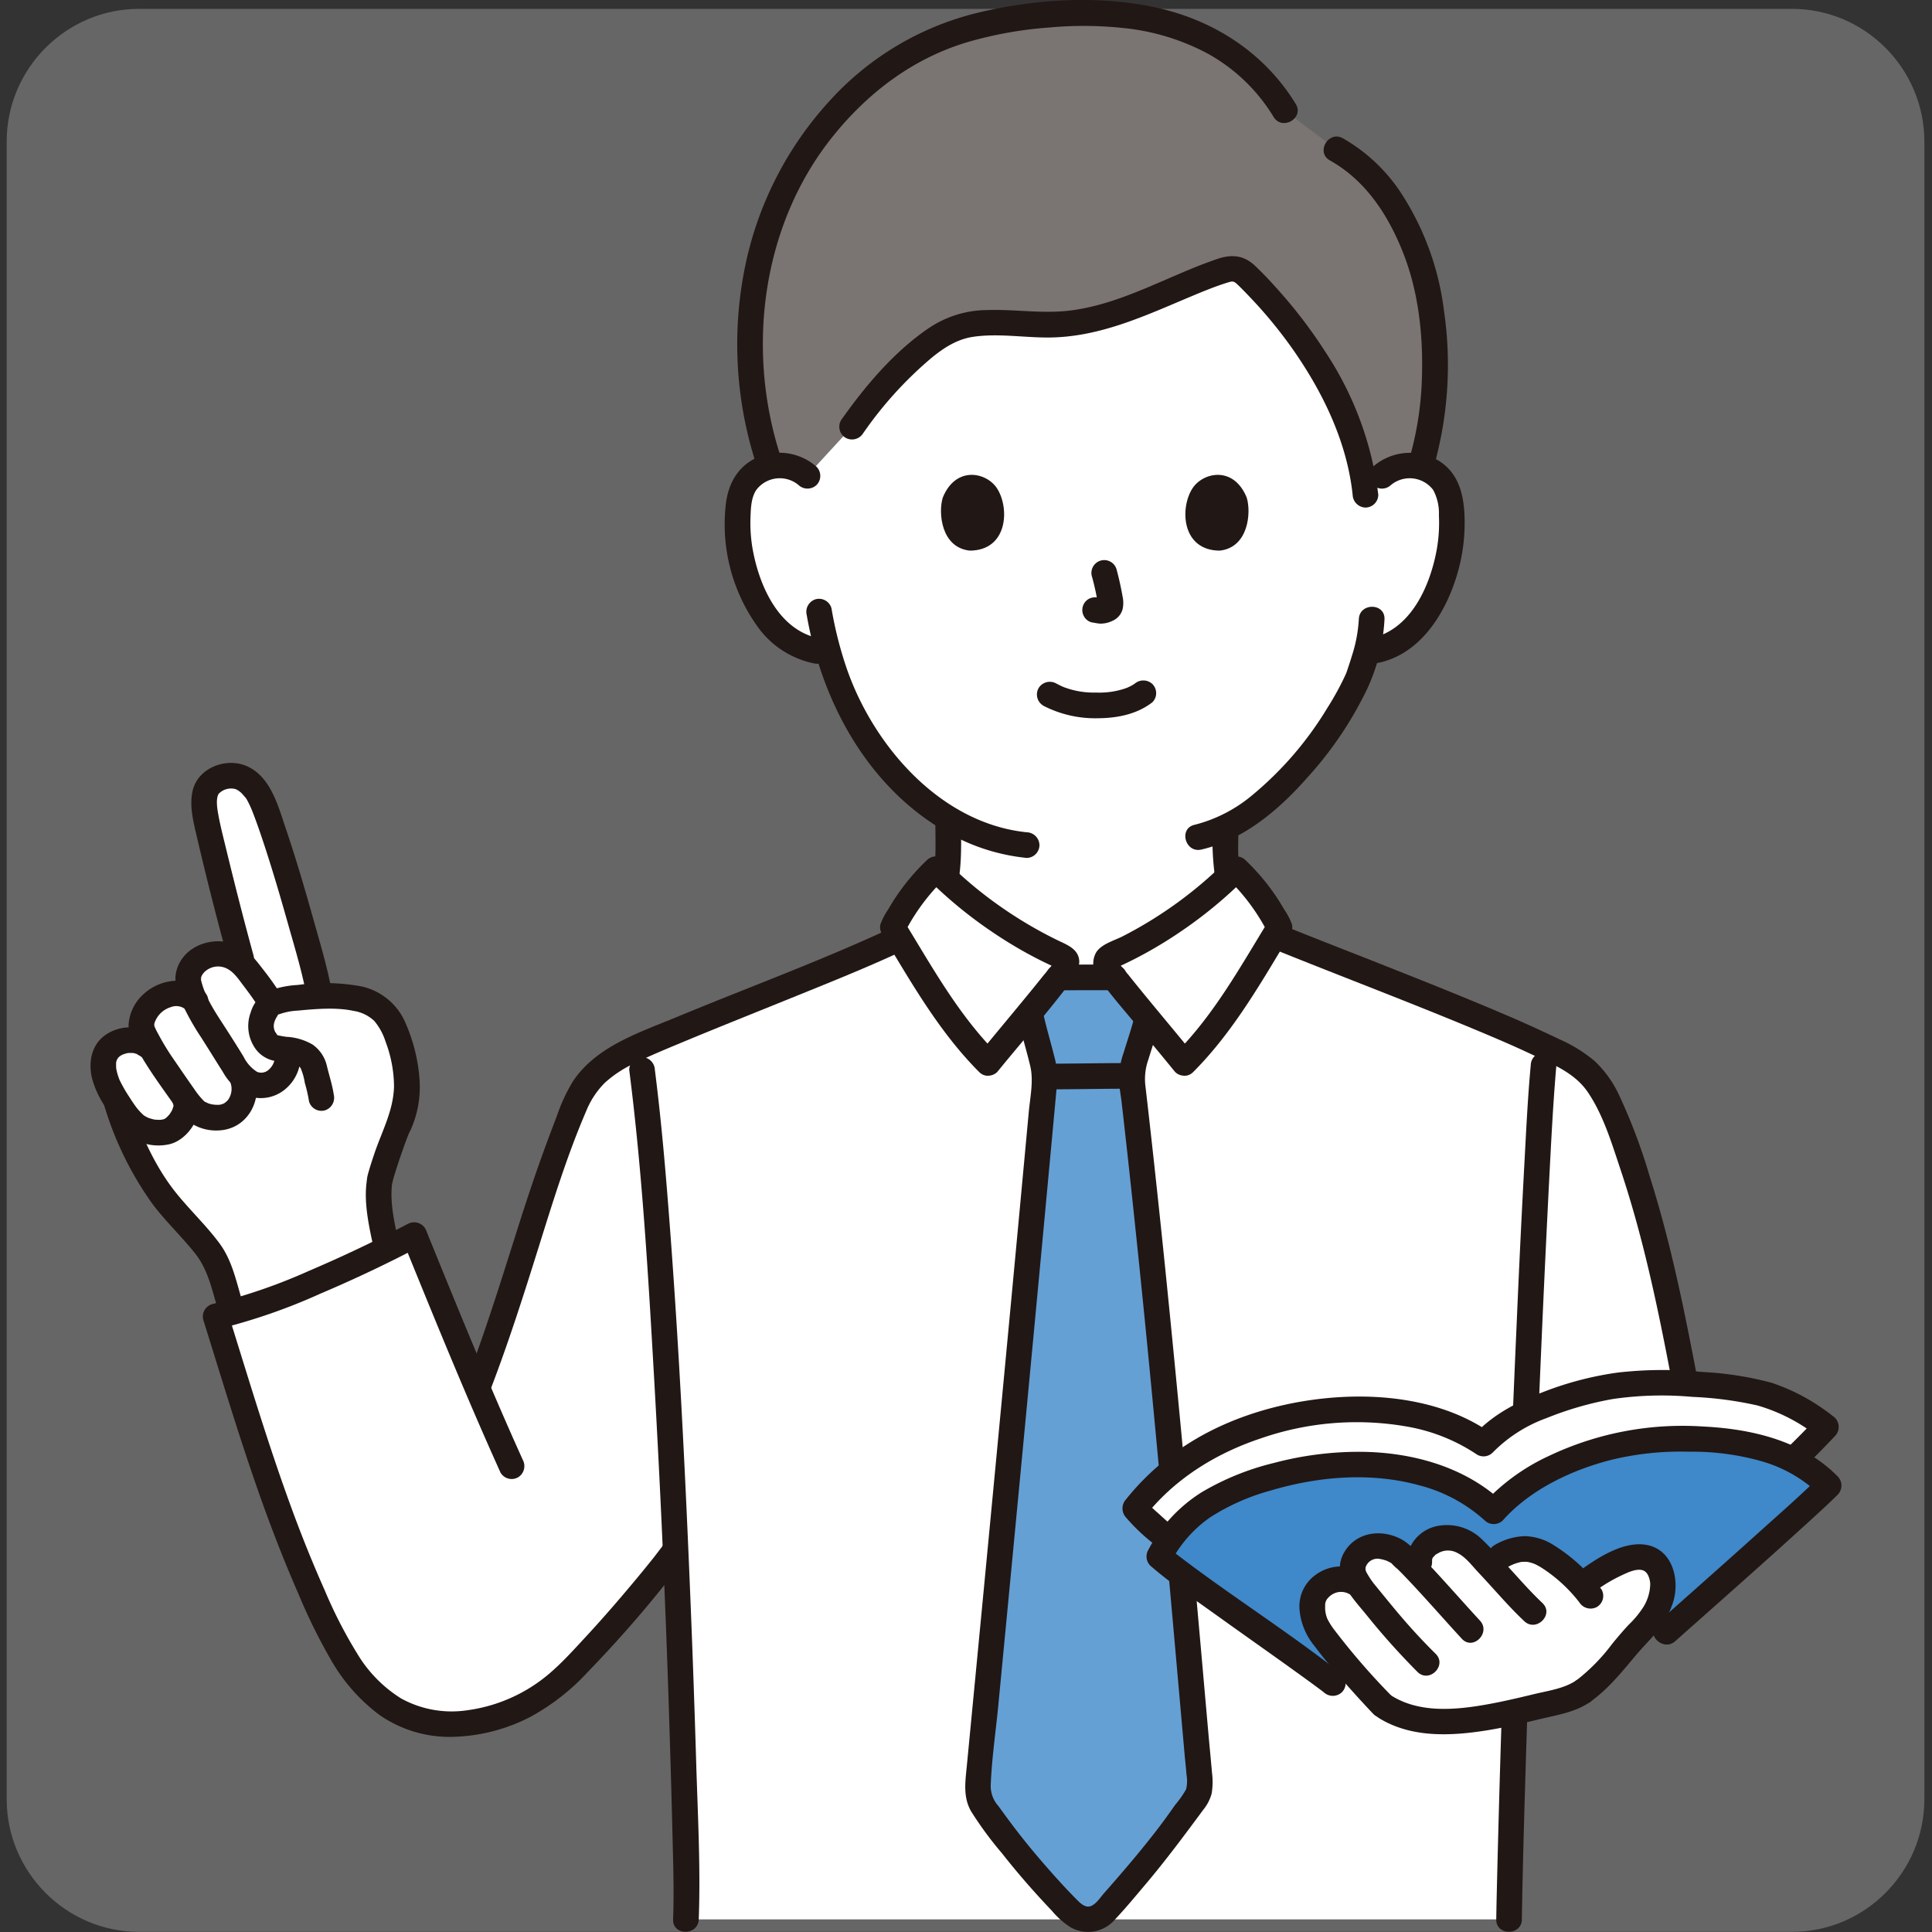 <?xml version="1.0" encoding="UTF-8" standalone="no"?>
<!-- Uploaded to: SVG Repo, www.svgrepo.com, Generator: SVG Repo Mixer Tools -->

<svg
   width="800px"
   height="800px"
   viewBox="-16.95 0 361.506 361.506"
   version="1.1"
   id="svg45"
   sodipodi:docname="teacher-male-svgrepo-com.svg"
   inkscape:version="1.3.2 (091e20e, 2023-11-25, custom)"
   xmlns:inkscape="http://www.inkscape.org/namespaces/inkscape"
   xmlns:sodipodi="http://sodipodi.sourceforge.net/DTD/sodipodi-0.dtd"
   xmlns="http://www.w3.org/2000/svg"
   xmlns:svg="http://www.w3.org/2000/svg">
  <rect x="-16.95" y="0" width="361.506" height="361.506" fill="#333333" stroke="none"/>
  <sodipodi:namedview
     id="namedview45"
     pagecolor="#ffffff"
     bordercolor="#000000"
     borderopacity="0.25"
     inkscape:showpageshadow="2"
     inkscape:pageopacity="0.0"
     inkscape:pagecheckerboard="0"
     inkscape:deskcolor="#d1d1d1"
     inkscape:zoom="0.79125"
     inkscape:cx="400"
     inkscape:cy="400"
     inkscape:window-width="1600"
     inkscape:window-height="829"
     inkscape:window-x="-8"
     inkscape:window-y="-8"
     inkscape:window-maximized="1"
     inkscape:current-layer="svg45" />
  <defs
     id="defs1">
    <style
       id="style1">.a{fill:#ffffff;}.b{fill:#7a7473;}.c{fill:#211715;}.d{fill:#65a0d4;}.e{fill:#3f88c9;}</style>
  </defs>
  <g
     transform="matrix(0.725,0,0,0.727,-18.068,-0.714)"
     id="g3"
     style="fill:#666666">
	<path
   style="fill:#666666"
   d="m 498.2,37.4 v 426.667 c 0,18.773 -15.36,34.133 -34.133,34.133 H 37.4 C 18.627,498.2 3.267,482.84 3.267,464.067 V 37.4 C 3.267,18.627 18.627,3.267 37.4,3.267 h 426.667 c 18.773,0 34.133,15.36 34.133,34.133"
   id="path1-5" />

	<path
   style="fill:#666666"
   d="m 250.733,233.667 c 9.387,0 17.067,7.68 17.067,17.067 0,9.387 -7.68,17.067 -17.067,17.067 -9.387,0 -17.067,-7.68 -17.067,-17.067 0.001,-9.387 7.681,-17.067 17.067,-17.067"
   id="path2-4" />

	
</g>
  <path
     class="a"
     d="M241.637,89.046a8.012,8.012,0,0,1,6.409-1.875,7.562,7.562,0,0,1,5.437,3.615,10.677,10.677,0,0,1,1.12,4.3,32.043,32.043,0,0,1-3.267,16.985,20.377,20.377,0,0,1-5.266,6.912,13.507,13.507,0,0,1-6.279,2.83l-1.075.166c-.515,1.928-1.094,3.553-1.378,4.415-1.83,4.966-12.073,22.158-24.961,28.412-.032,4.338-.117,9.305,1.395,13.059,2.587,6.384,16.522,14.429,17.482,14.846,0,0-7.57,29.116-43.57,29.116-45.778,0-43.911-30.238-43.911-30.238.96-.417,12.717-7.34,15.3-13.724,1.721-4.26,1.371-10.093,1.4-14.792A49.862,49.862,0,0,1,148.428,142.4a54.5,54.5,0,0,1-10.385-20.27L136,121.814a13.507,13.507,0,0,1-6.279-2.83,20.377,20.377,0,0,1-5.266-6.912,32.043,32.043,0,0,1-3.267-16.985,10.692,10.692,0,0,1,1.119-4.3,7.564,7.564,0,0,1,5.438-3.615,8.012,8.012,0,0,1,6.409,1.875s5.089-47.737,53.978-47.737S241.637,89.046,241.637,89.046Z"
     id="path1" />
  <path
     class="b"
     d="M249.844,52.864a43.263,43.263,0,0,0-1.766-5.769c-2.657-6.787-6.727-14.621-14.97-19.145l-9.673-7.273C213.786,4.7,196,1.577,180.836,2.637,162.832,3.9,150,8.731,138.3,22.474c-17.05,20.026-17.527,46.517-11.085,64.8a3.341,3.341,0,0,1,.475-.1,7.949,7.949,0,0,1,6.36,1.861l8.443-9.186c3.53-5.02,13.54-17.463,21.149-18.984,5.44-1.087,11.238.091,16.881-.136,10.23-.411,18.69-5.256,27.763-8.791,1.208-.47,2.427-.918,3.662-1.328a4.978,4.978,0,0,1,2.152-.353,3.821,3.821,0,0,1,2.17,1.256c10.535,10.28,20.428,25.056,22.214,40.469,1.629-1.483,3.251-2.947,3.251-2.947a7.949,7.949,0,0,1,6.36-1.861,5.618,5.618,0,0,1,.707.149C252.32,76.422,252.215,62.9,249.844,52.864Z"
     id="path2" />
  <path
     class="c"
     d="M209.974,154.983a49.4,49.4,0,0,0,.737,11.052,15.507,15.507,0,0,0,3.73,7.091c3.311,3.76,7.6,6.749,11.809,9.423a31.953,31.953,0,0,0,3.792,2.236,2.473,2.473,0,0,0,3.284-.861,2.42,2.42,0,0,0-.861-3.284,33.438,33.438,0,0,1-4.1-2.434,65.607,65.607,0,0,1-7.038-5.111c-2.094-1.777-4.248-3.638-5.306-6.043-1.581-3.595-1.273-8.174-1.245-12.069.023-3.089-4.777-3.092-4.8,0Z"
     id="path3" />
  <path
     class="c"
     d="M158.075,154.462c.02,3.753.22,7.666-.818,11.314a14.218,14.218,0,0,1-4.351,6.293,48.343,48.343,0,0,1-6.379,5.026,28.656,28.656,0,0,1-3.965,2.423,2.417,2.417,0,0,0-.861,3.283,2.456,2.456,0,0,0,3.283.861,30.428,30.428,0,0,0,4.412-2.725,53.212,53.212,0,0,0,7.364-5.918,18.437,18.437,0,0,0,5.126-7.967c1.155-4.061,1.012-8.412.989-12.59-.016-3.088-4.816-3.095-4.8,0Z"
     id="path4" />
  <path
     class="c"
     d="M129.224,85.742c-6.669-20.057-3.726-43.624,9.714-60.291,6.515-8.08,14.761-14.361,24.738-17.446a73.2,73.2,0,0,1,15.585-2.847,70.337,70.337,0,0,1,14.586.15,42.394,42.394,0,0,1,15.246,4.753,33.172,33.172,0,0,1,12.27,11.827c1.608,2.632,5.761.223,4.145-2.423-5.887-9.636-15.474-15.8-26.438-18.113-10.582-2.234-22.013-1.537-32.5.9a54.8,54.8,0,0,0-27.89,16.191A65.3,65.3,0,0,0,122.3,50.709a72.682,72.682,0,0,0,2.3,36.309c.97,2.917,5.607,1.667,4.628-1.276Z"
     id="path5" />
  <path
     class="c"
     d="M144.567,81.056A71.99,71.99,0,0,1,157.26,67.04c2.426-2,4.9-3.586,7.931-4.025,4.836-.7,9.771.232,14.627.131,9.338-.2,17.681-4.148,26.124-7.688,2.248-.942,4.521-1.884,6.852-2.6.881-.272,1.117-.276,1.78.352.768.727,1.5,1.493,2.234,2.258a84.95,84.95,0,0,1,8.286,10.092c5.571,8.005,10.007,17.214,11.055,27.012a2.471,2.471,0,0,0,2.4,2.4,2.416,2.416,0,0,0,2.4-2.4A62.251,62.251,0,0,0,231.12,65.96a90.647,90.647,0,0,0-8.72-11.5c-1.455-1.639-2.955-3.265-4.556-4.764-2.092-1.958-4.349-2.143-7-1.246-9.152,3.1-17.717,8.4-27.438,9.643-5.208.666-10.411-.249-15.629-.077a19.742,19.742,0,0,0-10.982,3.41c-6.507,4.441-11.863,10.814-16.378,17.21a2.421,2.421,0,0,0,.861,3.284,2.452,2.452,0,0,0,3.284-.861Z"
     id="path6" />
  <path
     class="c"
     d="M231.9,30.022c6.633,3.706,10.79,10.064,13.573,16.97,2.972,7.375,3.869,15.5,3.648,23.4a60.652,60.652,0,0,1-2.132,14.65c-.833,2.979,3.8,4.251,4.628,1.276a70.031,70.031,0,0,0,1.63-28.123A51.987,51.987,0,0,0,245.067,35.9a31.965,31.965,0,0,0-10.748-10.026c-2.7-1.509-5.123,2.636-2.423,4.144Z"
     id="path7" />
  <path
     class="a"
     d="M111.4,359.144c.05-1.35.09-2.54.14-3.53-.3-17.548-1.023-41.31-2.085-65.584l-.505.66-1.664,2.174c-4.538,5.73-14.012,16.924-20.062,22.218-6.032,5.276-15.468,8.509-23.41,7.242-12.366-2-17.774-13.765-22.823-25.243-7.261-16.508-12.423-34.263-17.585-50.752,10.343-2.25,26.813-9.8,37.156-15.24,4.086,10.048,7.689,19,11.81,28.653C79.791,240.514,81.7,230,88.979,210.989c1.351-3.528,2.364-6.7,4.942-9.466,2.42-2.594,5.622-4.213,8.855-5.674,9.935-4.49,33.736-13.6,45.779-19a42.257,42.257,0,0,1,9.65-14.226,80.406,80.406,0,0,0,23.2,16.171c.48.218,1.016.485,1.171.989a1.861,1.861,0,0,1-.269,1.31,15.808,15.808,0,0,1-1.271,1.8l10.5-.013a15.648,15.648,0,0,1-1.265-1.785,1.865,1.865,0,0,1-.268-1.31c.155-.5.691-.771,1.171-.989a80.406,80.406,0,0,0,23.2-16.171,41.591,41.591,0,0,1,9.239,13.3c10.562,4.228,37.5,14.587,47.647,19.49,3.26,1.575,6.833,2.989,9.3,5.636,2.631,2.819,4.157,6.609,5.536,10.209,7.334,19.151,10.415,37.958,14.415,58.847H268.283c-1.237,30.618-2.382,64.383-2.855,87.659-.01.47-.01.93-.02,1.38Z"
     id="path8" />
  <path
     class="d"
     d="M190.1,357.339a208.8,208.8,0,0,0,14.765-18.185c1.352-1.969,2.507-3.032,2.635-4.507a34.582,34.582,0,0,0-.335-5.757c-2.813-31.609-6.984-81.021-12.356-127.138a20.1,20.1,0,0,1,1.248-5.5c.774-2.376,2.392-7.827,1.54-5.888-.865-1.047-1.719-2.086-2.523-3.069-1.406-1.721-2.657-3.274-3.535-4.413l-10.5.013c-.877,1.138-2.124,2.686-3.525,4.4-.562.687-1.148,1.4-1.745,2.126.456,2.447,1.335,5.051,1.909,7.509.1.488.226.957.348,1.445a13.378,13.378,0,0,1,.522,3.2c-3.9,42.464-8.917,94.952-12.424,131.273a8.208,8.208,0,0,0,.321,4.117,19.333,19.333,0,0,0,2.128,3.25,148.513,148.513,0,0,0,14.6,17.284,5.926,5.926,0,0,0,3.267,1.7,5,5,0,0,0,3.58-1.775Z"
     id="path9" />
  <path
     class="c"
     d="M179.287,203.827c5.012,0,10.024-.111,15.036-.113a2.4,2.4,0,0,0,0-4.8c-5.012,0-10.024.111-15.036.113a2.4,2.4,0,0,0,0,4.8Z"
     id="path10" />
  <path
     class="c"
     d="M173.493,190.277c.636,3.091,1.6,6.112,2.329,9.183.658,2.774-.014,5.807-.274,8.618q-.815,8.826-1.639,17.652-1.706,18.3-3.44,36.59-3.225,34.053-6.511,68.1c-.284,2.938-.74,5.809.795,8.5a66.719,66.719,0,0,0,5.761,7.83q3,3.816,6.254,7.429,1.536,1.707,3.12,3.37a15.173,15.173,0,0,0,3.568,3.127,6.632,6.632,0,0,0,8.263-1.558c1.962-2.079,3.794-4.307,5.64-6.489,3.821-4.517,7.318-9.229,10.831-13.981a8.09,8.09,0,0,0,1.583-3.075,13.237,13.237,0,0,0,.066-3.813c-.216-2.477-.462-4.951-.681-7.427q-.661-7.47-1.319-14.94-1.512-17.118-3.085-34.23-1.771-19.1-3.711-38.188-.993-9.7-2.051-19.4-.535-4.9-1.092-9.8-.278-2.437-.559-4.875a10.87,10.87,0,0,1,.593-4.67c.7-2.294,1.481-4.562,2.075-6.888.765-2.994-3.863-4.272-4.628-1.276-.595,2.326-1.376,4.594-2.076,6.888a16.026,16.026,0,0,0-.9,4.789c.028,1.527.362,3.119.535,4.637q1.093,9.568,2.108,19.144,2.011,18.918,3.8,37.859c2.058,21.611,3.935,43.238,5.857,64.861.114,1.286.263,2.57.363,3.857a6.747,6.747,0,0,1-.083,2.712,19.483,19.483,0,0,1-2.061,2.93c-.787,1.119-1.574,2.235-2.394,3.33-3.421,4.571-7.152,8.916-10.925,13.2-.7.792-1.509,2.115-2.586,2.428-.867.251-1.7-.465-2.307-1.07-2.217-2.218-4.326-4.556-6.38-6.925s-4.017-4.774-5.892-7.267c-.87-1.157-1.724-2.328-2.573-3.5a5.6,5.6,0,0,1-1.44-3.843c.187-4.982.94-10,1.418-14.968q.771-8.024,1.54-16.048,1.661-17.328,3.305-34.658,1.7-17.9,3.376-35.809.817-8.744,1.629-17.486.384-4.143.767-8.285.188-2.033.374-4.065a14.825,14.825,0,0,0-.5-5.048c-.72-2.913-1.613-5.8-2.218-8.734-.622-3.024-5.25-1.744-4.628,1.276Z"
     id="path11" />
  <path
     class="c"
     d="M191.551,180.48l-10.474.013a2.4,2.4,0,0,0,0,4.8l10.474-.013a2.4,2.4,0,0,0,0-4.8Z"
     id="path12" />
  <path
     class="c"
     d="M206.326,200.581c5.691-5.7,10.1-12.46,14.266-19.312,1-1.655,2-3.317,3.007-4.971.626-1.029,1.536-2.093,1.18-3.385a12.74,12.74,0,0,0-1.439-2.747,40.743,40.743,0,0,0-7.264-9.238,2.441,2.441,0,0,0-3.394,0,77.642,77.642,0,0,1-19.528,14.25c-1.566.806-3.832,1.4-4.9,2.877a4.1,4.1,0,0,0,.288,4.795c2.041,2.986,4.491,5.736,6.789,8.523,2.532,3.071,5.09,6.121,7.6,9.208a2.415,2.415,0,0,0,3.394,0,2.455,2.455,0,0,0,0-3.394c-2.555-3.142-5.159-6.245-7.735-9.371-1.464-1.776-2.926-3.555-4.358-5.357-.46-.58-1.916-2-1.83-2.674L192.076,181c-.111.227-.413.193.018.011.288-.122.569-.264.853-.4q.754-.351,1.5-.719,1.62-.8,3.2-1.677,3.355-1.86,6.522-4.035a82.343,82.343,0,0,0,11.906-9.858h-3.394a38.4,38.4,0,0,1,7.711,10.44v-2.423c-5.3,8.642-10.24,17.615-17.461,24.848C200.747,199.376,204.14,202.771,206.326,200.581Z"
     id="path13" />
  <path
     class="c"
     d="M169.652,197.187c-7.221-7.233-12.16-16.206-17.461-24.848v2.423a38.4,38.4,0,0,1,7.711-10.44h-3.394a82.289,82.289,0,0,0,11.906,9.858q3.077,2.108,6.334,3.93,1.579.882,3.2,1.689.747.37,1.5.725c.3.139.595.278.894.414a2.446,2.446,0,0,1,.288.148c.231.134.19.1-.124-.09l-.327-1.211c.086.671-1.37,2.094-1.83,2.674-1.432,1.8-2.894,3.581-4.358,5.357-2.576,3.126-5.18,6.229-7.735,9.371a2.471,2.471,0,0,0,0,3.394,2.417,2.417,0,0,0,3.394,0c4.6-5.653,9.44-11.132,13.824-16.956A5.886,5.886,0,0,0,185,179.95c-.063-2.376-2.273-3.146-4.068-4.019a79.142,79.142,0,0,1-10.463-6.148,75.424,75.424,0,0,1-10.569-8.855,2.443,2.443,0,0,0-3.394,0,40.765,40.765,0,0,0-7.264,9.238,12.747,12.747,0,0,0-1.439,2.747c-.336,1.22.467,2.213,1.063,3.193,1.046,1.718,2.08,3.444,3.124,5.163,4.164,6.852,8.575,13.612,14.266,19.312C168.443,202.77,171.838,199.377,169.652,197.187Z"
     id="path14" />
  <path
     class="c"
     d="M100.788,200.194c2.419,18.958,3.538,38.1,4.629,57.174q1.956,34.193,2.979,68.432.267,8.549.477,17.1c.131,5.417.324,10.83.125,16.246-.114,3.089,4.686,3.084,4.8,0,.36-9.792-.191-19.658-.483-29.45q-.5-16.742-1.2-33.475c-.931-22.394-2.058-44.79-3.757-67.14-.733-9.643-1.548-19.291-2.772-28.885a2.478,2.478,0,0,0-2.4-2.4,2.413,2.413,0,0,0-2.4,2.4Z"
     id="path15" />
  <path
     class="c"
     d="M267.808,359.144c.18-11.032.519-22.063.861-33.091q.584-18.772,1.3-37.539.695-18.467,1.5-36.931.68-15.59,1.475-31.174c.345-6.581.671-13.17,1.213-19.739.038-.456.077-.911.12-1.366a2.417,2.417,0,0,0-2.4-2.4,2.452,2.452,0,0,0-2.4,2.4c-.556,5.97-.842,11.97-1.166,17.956q-.813,15.029-1.455,30.067-.81,18.248-1.5,36.5-.723,18.888-1.334,37.78-.534,16.7-.923,33.4-.045,2.069-.078,4.138c-.051,3.09,4.749,3.09,4.8,0Z"
     id="path16" />
  <path
     class="a"
     d="M41.861,181.884c-2.24-8.864-8.533-30.982-10.848-33.937-1.662-2.121-3.63-3.754-7.279-2.2-3.128,1.334-2.621,4.946-2.029,7.931.651,3.287,4.526,18.8,6.789,26.853a6.2,6.2,0,0,0-7.03-1.592c-2.482,1.132-3.439,3.248-3.161,4.777,0,0,.219,1.2.536,2.919a6.019,6.019,0,0,0-5.807.032c-2.143,1.148-4.3,4.22-3.247,6.436l1.416,2.971-.442-.363c-2.722-2.239-7.45-.861-8.218,2.124-.59,2.291.406,4.994,1.681,7.089.152.249.314.516.485.8l.249.767c1.729,5.354,5.1,13.535,10.138,19.365,2.34,2.7,5.043,5.385,7.165,8.284s2.651,6.12,3.687,9.589l.461,1.534c5.484-2.026,20.919-7.793,29.132-11.7l-.292-.822c-.808-3.728-1.7-8.574-1.17-11.732a79.826,79.826,0,0,1,3.562-10.449,19.348,19.348,0,0,0,1.491-8.74c-.373-3.4-1.253-8.253-3.779-11.794a6.842,6.842,0,0,0-1.844-1.74,1.687,1.687,0,0,0-.259-.155c-3.009-1.845-6.966-1.853-10.375-1.708l-.285-1.45C42.468,184.356,42.215,183.285,41.861,181.884Z"
     id="path17" />
  <path
     class="c"
     d="M44.9,184.328c-.817-4.107-2.045-8.161-3.176-12.189-1.622-5.779-3.307-11.55-5.24-17.234-1.4-4.13-2.792-9.517-7.156-11.508-3.894-1.777-9.282.25-10.245,4.621-.637,2.888.192,5.929.849,8.749Q22.651,168.436,25.846,180c.817,2.975,5.449,1.711,4.628-1.277-1.831-6.668-3.534-13.374-5.165-20.094-.524-2.163-1.089-4.33-1.467-6.525-.2-1.175-.394-2.736.131-3.575a3.179,3.179,0,0,1,3.217-.853,3.887,3.887,0,0,1,1.332,1.038c.145.154.644.752.532.6-.165-.224.086.129.119.188.305.54.573,1.088.828,1.654.265.587-.073-.2.072.168.076.191.154.381.23.571q.285.722.552,1.449c.4,1.094.785,2.195,1.157,3.3,1.778,5.281,3.351,10.633,4.865,15.994,1.21,4.285,2.527,8.6,3.4,12.972a2.4,2.4,0,0,0,4.628-1.276Z"
     id="path18" />
  <path
     class="c"
     d="M2.641,207.127a61.8,61.8,0,0,0,8.991,18.22c2.412,3.188,5.323,5.944,7.825,9.055,2.393,2.975,3.122,6.38,4.175,9.963.869,2.958,5.5,1.7,4.628-1.276-1.075-3.661-1.866-7.406-4.2-10.524-2.427-3.246-5.364-6.038-7.916-9.175-4.125-5.071-6.869-11.364-8.878-17.539-.952-2.925-5.588-1.673-4.629,1.276Z"
     id="path19" />
  <path
     class="c"
     d="M45.5,204.82c-.26-1.81-.847-3.542-1.27-5.316a6.686,6.686,0,0,0-2.723-4.071,10.808,10.808,0,0,0-4.82-1.425,16.062,16.062,0,0,1-1.646-.293.7.7,0,0,1-.177-.049c.322.272-.276-.472-.359-.659a2.359,2.359,0,0,1-.171-1.545,3.88,3.88,0,0,1,.382-.971c.107-.207.247-.4.351-.608.245-.489.095-.067,0-.014a11.739,11.739,0,0,1,3.718-.768c3.4-.331,7.234-.636,10.356.042a7.291,7.291,0,0,1,3.925,1.87,11.394,11.394,0,0,1,2.128,3.895,24.041,24.041,0,0,1,1.583,8.363c-.1,4.563-2.3,8.463-3.729,12.741-.353,1.058-.7,2.119-1.01,3.191-.089.311-.182.623-.246.94-.054.269-.078.544-.114.816.089-.669-.082.625-.1.867-.343,3.829.557,7.823,1.358,11.546.649,3.019,5.277,1.741,4.628-1.276-.727-3.382-1.538-6.969-1.171-10.449.038-.353.316-.883.055-.436-.209.357-.025.147.037-.056.113-.379.208-.764.322-1.143.342-1.135.714-2.261,1.095-3.383.387-1.142.786-2.281,1.211-3.409.16-.424.322-.848.5-1.266-.16.38-.087.189.03-.041s.219-.435.319-.658a19.616,19.616,0,0,0,1.585-9.327,31.678,31.678,0,0,0-2.555-10.353,11.644,11.644,0,0,0-8.336-7.008,37.3,37.3,0,0,0-11.865-.266,18.279,18.279,0,0,0-5.386,1.091,6.454,6.454,0,0,0-3.442,4.033,7.343,7.343,0,0,0,.744,6.6,5.685,5.685,0,0,0,4.355,2.56c1.259.182,3.519.1,4.261,1.321a11.433,11.433,0,0,1,.764,2.733,27.823,27.823,0,0,1,.788,3.453,2.415,2.415,0,0,0,2.952,1.677A2.463,2.463,0,0,0,45.5,204.82Z"
     id="path20" />
  <path
     class="c"
     d="M15.484,206.721c.113.4.038-.43.027.137s.111-.211-.021.2c-.036.112-.31.84-.1.379a6.552,6.552,0,0,1-.4.741c-.075.121-.157.237-.236.354.021-.031.227-.275.052-.067a6.667,6.667,0,0,1-.491.531c-.1.093-.2.179-.295.267.075-.067.389-.234.032-.034-.077.043-.156.092-.23.139-.294.188-.221.06.042,0-.133.031-.715.182-.5.143.3-.055-.156.011-.228.016-.113.006-.226.01-.339.011s-.952-.054-.521,0a6.614,6.614,0,0,1-.925-.2c-.161-.044-.7-.23-.6-.187.121.051-.409-.213-.53-.286s-.251-.156-.371-.242c.089.063.307.283-.006-.023-.213-.208-.429-.41-.631-.629s-.368-.419-.544-.636c-.257-.315.168.23-.08-.1-.075-.1-.15-.2-.223-.305-.391-.543-.76-1.1-1.119-1.667a26.677,26.677,0,0,1-1.81-3.156c-.006-.015-.167-.416-.067-.16-.048-.124-.094-.248-.137-.373-.1-.291-.194-.585-.271-.882-.044-.169-.076-.339-.118-.508-.011-.044-.078-.469-.034-.124-.043-.335-.026-.669-.04-1,0-.057.035-.478-.015-.1a3.44,3.44,0,0,1,.072-.361,2.928,2.928,0,0,0,.1-.368c.022-.232-.047.128-.078.175.085-.127.488-.692.09-.238.156-.178.321-.339.487-.5.116-.116.324-.169-.063.043.105-.058.2-.136.3-.2s.217-.115.321-.178c.37-.226-.234.036.024-.02.243-.053.478-.163.723-.221.123-.029.252-.043.373-.076.306-.084-.547.013.028.007.257,0,.512,0,.768,0,.155,0,.4.107-.065-.016.123.032.252.048.376.079s.246.077.37.108c.409.1-.139-.135.052.014.126.1.823.523.42.206a2.478,2.478,0,0,0,3.394,0,2.415,2.415,0,0,0,0-3.394,8.11,8.11,0,0,0-9.048-.749c-3.194,1.773-3.94,5.353-3.074,8.7a17.984,17.984,0,0,0,2.209,4.816,33.354,33.354,0,0,0,2.965,4.228,9.435,9.435,0,0,0,9.234,3.092c3.435-.8,6.351-5.193,5.371-8.659a2.4,2.4,0,0,0-4.629,1.276Z"
     id="path21" />
  <path
     class="c"
     d="M21.381,185.679c-3-3.3-8.34-2.524-11.377.256a8.418,8.418,0,0,0-2.894,5.817c-.014,2.13,1.355,4.145,2.4,5.921,1.724,2.932,3.784,5.75,5.746,8.532a18.239,18.239,0,0,0,2.9,3.507,8.659,8.659,0,0,0,5.8,1.81c5.275-.226,8.167-5.391,6.84-10.234-.815-2.976-5.447-1.713-4.629,1.276a3.49,3.49,0,0,1-.46,3.258,3.686,3.686,0,0,1-.636.571,2.434,2.434,0,0,1-1.426.335,5.023,5.023,0,0,1-1.665-.29,5.806,5.806,0,0,0-.616-.283c-.042-.01-.3-.192,0,.019.32.225-.109-.108-.144-.144a14.837,14.837,0,0,1-1.822-2.248c-1.371-1.944-2.714-3.917-4.063-5.876a46.18,46.18,0,0,1-2.66-4.4,13.177,13.177,0,0,1-.766-1.567c.06.166,0-.22,0-.264a2.837,2.837,0,0,1,.294-.842,4.631,4.631,0,0,1,2.826-2.388,2.748,2.748,0,0,1,2.954.624c2.083,2.29,5.469-1.112,3.394-3.394Z"
     id="path22" />
  <path
     class="c"
     d="M34.469,197.037a3.439,3.439,0,0,1-1.1,3.092,2.072,2.072,0,0,1-2.212.432,7,7,0,0,1-2.532-2.839c-1.075-1.764-2.18-3.506-3.3-5.244-1.819-2.836-3.9-5.773-4.658-9.107,0-.011-.106-.485-.037-.2s.11-.3.009-.065.176-.595.075-.344a2.789,2.789,0,0,1,.982-1.21,3.642,3.642,0,0,1,3.774-.332c1.356.641,2.312,2.141,3.2,3.3,1.022,1.34,2.016,2.714,2.909,4.144,1.632,2.615,5.787.208,4.145-2.422a60.852,60.852,0,0,0-3.6-5.048c-1.291-1.664-2.581-3.36-4.541-4.271-4.338-2.017-10.326-.127-11.551,4.861-.515,2.1.319,4.236,1.155,6.133a47.385,47.385,0,0,0,3.547,6.271c1.353,2.122,2.668,4.268,4.018,6.39a10.668,10.668,0,0,0,4.983,4.574,7.107,7.107,0,0,0,6.792-1.438,7.981,7.981,0,0,0,2.742-6.68c-.156-3.073-4.957-3.092-4.8,0Z"
     id="path23" />
  <path
     class="c"
     d="M149.2,173.937c-12.932,5.989-26.381,10.909-39.556,16.38-7,2.905-15.241,5.534-19.519,12.225a32.64,32.64,0,0,0-2.805,6.075c-.895,2.359-1.793,4.717-2.651,7.09-1.577,4.362-3.044,8.763-4.449,13.183-3.142,9.886-6.178,19.786-9.882,29.482a2.419,2.419,0,0,0,1.676,2.952,2.453,2.453,0,0,0,2.952-1.676c3.27-8.557,6.051-17.268,8.787-26.007,2.706-8.641,5.4-17.428,8.987-25.752a15.912,15.912,0,0,1,3.472-5.273,22.008,22.008,0,0,1,5.653-3.7c2.628-1.3,5.472-2.477,7.974-3.522,6.826-2.852,13.7-5.587,20.554-8.365,7.113-2.883,14.264-5.723,21.23-8.949a2.42,2.42,0,0,0,.861-3.284,2.455,2.455,0,0,0-3.284-.861Z"
     id="path24" />
  <path
     class="c"
     d="M80.861,273.141c-6.357-14.079-12.17-28.382-17.987-42.69a2.447,2.447,0,0,0-3.525-1.435q-9.013,4.737-18.394,8.741a104.843,104.843,0,0,1-18.189,6.258,2.421,2.421,0,0,0-1.676,2.952c3.578,11.439,7.006,22.93,11.051,34.216,2.07,5.776,4.309,11.49,6.776,17.109a105.506,105.506,0,0,0,6.157,12.465A33.7,33.7,0,0,0,53.926,320.8,22.964,22.964,0,0,0,67.184,325a33.278,33.278,0,0,0,15.209-3.8,41.847,41.847,0,0,0,10.718-8.433A226.42,226.42,0,0,0,111.02,291.9a2.414,2.414,0,0,0-.861-3.284,2.461,2.461,0,0,0-3.283.861l-.906,1.184c-.191.249-.381.5-.573.749-.057.073-.112.148-.169.22.351-.447.072-.1-.122.141q-1.724,2.159-3.5,4.276c-2.929,3.509-5.926,6.964-9.034,10.316-2.758,2.975-5.592,6.165-8.937,8.5a29.749,29.749,0,0,1-13.182,5.155,19.6,19.6,0,0,1-12.326-2.2,24.93,24.93,0,0,1-8.172-8.3,85.624,85.624,0,0,1-6.084-11.808q-3.373-7.584-6.225-15.379c-4.432-12.061-8.1-24.381-11.931-36.639l-1.676,2.953a109.921,109.921,0,0,0,18.967-6.586q9.558-4.056,18.762-8.9l-3.525-1.434c5.973,14.691,11.943,29.38,18.47,43.837a2.419,2.419,0,0,0,3.284.861,2.459,2.459,0,0,0,.861-3.284Z"
     id="path25" />
  <path
     class="c"
     d="M221.682,177.719c13.106,5.294,26.416,10.3,39.389,15.777,2.687,1.133,5.494,2.341,8.182,3.607,3.961,1.867,8.357,3.5,10.907,7.264,2.9,4.285,4.474,9.565,6.1,14.43,1.711,5.118,3.184,10.313,4.49,15.549,3,12.021,5.127,24.235,7.454,36.4a2.422,2.422,0,0,0,2.952,1.676,2.45,2.45,0,0,0,1.676-2.952c-2.13-11.137-4.1-22.315-6.714-33.352-1.276-5.385-2.711-10.734-4.387-16.009a107.469,107.469,0,0,0-5.761-15.269,20.693,20.693,0,0,0-4.568-6.324,27.187,27.187,0,0,0-6.537-4.043c-2.91-1.382-5.827-2.738-8.785-4.015-7.342-3.167-14.77-6.138-22.2-9.09-6.97-2.768-13.968-5.466-20.922-8.274a2.415,2.415,0,0,0-2.952,1.676,2.458,2.458,0,0,0,1.676,2.952Z"
     id="path26" />
  <path
     class="c"
     d="M243.334,90.743a5.5,5.5,0,0,1,7.892.944,9.2,9.2,0,0,1,1.064,4.739,28.663,28.663,0,0,1-.341,6.047c-1.207,7.063-4.929,15.675-12.8,17.026a2.42,2.42,0,0,0-1.677,2.953,2.456,2.456,0,0,0,2.953,1.676c8.151-1.4,12.989-9.1,15.22-16.45a33.838,33.838,0,0,0,1.4-11.921c-.256-3.951-1.452-7.668-5.094-9.724a10.516,10.516,0,0,0-12.019,1.316,2.421,2.421,0,0,0,0,3.394,2.45,2.45,0,0,0,3.394,0Z"
     id="path27" />
  <path
     class="c"
     d="M237.308,115.851a26.877,26.877,0,0,1-1.272,6.781c-.243.817-.51,1.627-.781,2.435-.09.267-.175.536-.273.8-.067.18-.364.843-.057.158a53.521,53.521,0,0,1-3.54,6.492,64.229,64.229,0,0,1-14.2,16.42,27.132,27.132,0,0,1-10.625,5.4c-3.009.691-1.735,5.321,1.276,4.628,7.971-1.832,14.651-7.557,19.919-13.561a68.8,68.8,0,0,0,11.166-16.61,35.072,35.072,0,0,0,3.19-12.94c.1-3.09-4.7-3.086-4.8,0Z"
     id="path28" />
  <path
     class="c"
     d="M135.847,87.349a10.475,10.475,0,0,0-10.592-1.977c-3.924,1.548-5.886,4.849-6.384,8.911A32.854,32.854,0,0,0,124.623,117a17.181,17.181,0,0,0,10.735,7.128,2.47,2.47,0,0,0,2.952-1.676,2.419,2.419,0,0,0-1.676-2.953c-7.867-1.351-11.589-9.963-12.8-17.026a28.519,28.519,0,0,1-.349-5.823c.059-1.646.132-3.542,1.071-4.963a5.494,5.494,0,0,1,7.893-.944,2.463,2.463,0,0,0,3.394,0,2.421,2.421,0,0,0,0-3.394Z"
     id="path29" />
  <path
     class="c"
     d="M134,115.079c2.916,16.823,12.033,33.286,27.62,41.405a37.449,37.449,0,0,0,13.527,4.046,2.416,2.416,0,0,0,2.4-2.4,2.454,2.454,0,0,0-2.4-2.4c-16.067-1.665-28.586-16.075-33.631-30.549a71.692,71.692,0,0,1-2.887-11.378,2.42,2.42,0,0,0-2.952-1.676A2.455,2.455,0,0,0,134,115.079Z"
     id="path30" />
  <path
     class="e"
     d="M294.82,305.386c5.32-4.738,25.891-22.9,30.4-27.416-3.7-3.831-10.778-7.555-19.274-8.346a65.1,65.1,0,0,0-21.825,1.161c-7.218,1.8-16.567,6.26-21.575,12-6.127-5.846-15.2-8.428-23.418-8.7a60.288,60.288,0,0,0-24.322,4.366c-6.279,2.51-11.358,6.111-14.841,12.793,4.816,4.21,27.455,19.725,32.465,23.7Z"
     id="path31" />
  <path
     class="a"
     d="M198.859,278.479a33.609,33.609,0,0,0-3.424,3.768,65.012,65.012,0,0,0,5.874,5.427l.575.427c3.329-4.727,7.713-7.562,12.925-9.645a60.288,60.288,0,0,1,24.322-4.366c8.218.271,17.291,2.853,23.418,8.7,5.008-5.744,14.357-10.2,21.575-12a65.1,65.1,0,0,1,21.825-1.161,35.3,35.3,0,0,1,12.6,3.594l.165-.164c1.277-1.213,3.831-3.766,6-6.065-7.852-5.937-12.255-6.824-21.514-7.724-7.047-.686-15.053-.917-21.942.8s-15.724,4.594-20.619,10.039c-5.511-3.885-13.223-6.087-21.506-6.36a60.271,60.271,0,0,0-24.322,4.366,43.5,43.5,0,0,0-9.989,5.323A69.01,69.01,0,0,0,198.859,278.479Z"
     id="path32" />
  <path
     class="a"
     d="M275.177,293.09q-.437-.352-.88-.695c-3.777-2.917-6.515-3.373-10.4-1.2L261.818,293c-1.587-1.684-2.933-3.08-3.508-3.578a6.483,6.483,0,0,0-6.219-1.4c-2.453.913-3.48,2.254-3.48,4.308,0,0-.1.743-.233,1.746-1.3-1.376-2.472-2.562-3.366-3.363-.756-.678-4.443-2.5-6.9-.651-2.164,1.626-2.5,3.8-1.245,5.713a7.55,7.55,0,0,1,.359.684l-.549-.287a5.583,5.583,0,0,0-7.9,2.845,8.014,8.014,0,0,0,.632,5.245c1.59,3.073,8.534,10.78,12.283,14.741,8.588,6.075,22.293,1.844,33.27-.708a14.482,14.482,0,0,0,4.35-1.871c4.107-2.85,6.22-6.353,9.574-10.058a26.034,26.034,0,0,0,3.766-4.565c1.092-2.133,1.993-4.454,1.384-6.772a5.1,5.1,0,0,0-1.919-3.045c-1.633-1.077-3.818-.563-5.629.176a28,28,0,0,0-7.458,4.513A34.841,34.841,0,0,0,275.177,293.09Z"
     id="path33" />
  <path
     class="c"
     d="M278.107,314.353c-2.316,1.6-5.263,1.98-7.942,2.626-3.223.778-6.454,1.542-9.725,2.089-5.553.929-11.859,1.369-16.86-1.682-2.645-1.613-5.059,2.537-2.423,4.145,5.93,3.617,13.147,3.323,19.759,2.3,3.479-.541,6.91-1.347,10.331-2.172,3.141-.757,6.566-1.281,9.283-3.157a2.462,2.462,0,0,0,.861-3.283,2.421,2.421,0,0,0-3.284-.861Z"
     id="path34" />
  <path
     class="c"
     d="M282.716,297.408a32.507,32.507,0,0,0-9.059-8.361,10.571,10.571,0,0,0-5.305-1.611,11.849,11.849,0,0,0-5.661,1.681,2.4,2.4,0,0,0,2.422,4.145,7.679,7.679,0,0,1,1.8-.8,6.878,6.878,0,0,1,1.052-.24c-.422.056.354.007.5.01.058,0,.655.045.354.011-.26-.03.194.039.241.049a7.549,7.549,0,0,1,.9.255c.1.036.5.211.224.082.156.072.31.149.463.229.366.191.721.4,1.068.628a28.188,28.188,0,0,1,6.857,6.34,2.476,2.476,0,0,0,3.284.861,2.416,2.416,0,0,0,.861-3.283Z"
     id="path35" />
  <path
     class="c"
     d="M271.656,299.944c-2.627-2.473-4.982-5.277-7.45-7.907-1.224-1.3-2.438-2.629-3.725-3.872a9.357,9.357,0,0,0-8.033-2.7,7.18,7.18,0,0,0-6.237,6.87c-.069,3.09,4.731,3.089,4.8,0,.014-.651-.044-.585.288-1.087-.2.3.329-.326.43-.4-.131.1.563-.307.686-.365a3.636,3.636,0,0,1,3.3.081c1.578.755,2.818,2.455,3.992,3.7,2.848,3.01,5.541,6.245,8.56,9.086,2.248,2.116,5.649-1.271,3.394-3.394Z"
     id="path36" />
  <path
     class="c"
     d="M234.13,313.253c-8.8-6.959-18.289-13.067-27.321-19.722q-1.628-1.2-3.234-2.426c-.282-.217.305.238.034.026l-.355-.277c-.2-.155-.392-.31-.586-.467-.339-.273-.674-.55-1-.835l.375,2.908a23.333,23.333,0,0,1,7.444-8.543,40.8,40.8,0,0,1,11.429-5.045c8.858-2.627,18.62-3.431,27.609-.972a29.019,29.019,0,0,1,12.33,6.586,2.428,2.428,0,0,0,3.394,0c5.1-5.755,12.838-9.407,20.186-11.3a54.9,54.9,0,0,1,14.6-1.55A47.442,47.442,0,0,1,313,273.516a25.839,25.839,0,0,1,10.528,6.151v-3.394c-3.457,3.448-7.155,6.67-10.783,9.934q-7.07,6.359-14.189,12.659-2.716,2.412-5.431,4.823c-2.312,2.058,1.093,5.443,3.394,3.394,8.48-7.551,17.013-15.044,25.39-22.71,1.69-1.546,3.39-3.088,5.013-4.706a2.439,2.439,0,0,0,0-3.394c-6.606-6.721-16.173-8.917-25.26-9.355a58.225,58.225,0,0,0-28.769,5.5,38.617,38.617,0,0,0-12.039,8.669h3.394c-7.07-6.639-16.976-9.347-26.495-9.431a62.041,62.041,0,0,0-16.336,2.084,49.268,49.268,0,0,0-13.487,5.463A28.286,28.286,0,0,0,197.9,290.037a2.446,2.446,0,0,0,.375,2.909c3.744,3.254,7.919,6.07,11.944,8.957,5.081,3.645,10.2,7.24,15.275,10.889q1.642,1.179,3.275,2.375c.433.319.865.638,1.3.962l.547.415c.253.191-.428-.337.129.1a2.475,2.475,0,0,0,3.394,0,2.415,2.415,0,0,0,0-3.394Z"
     id="path37" />
  <path
     class="c"
     d="M202.52,285.6c.491.373-.014-.021-.2-.178q-.375-.315-.743-.64c-.621-.544-1.233-1.1-1.839-1.659a24.167,24.167,0,0,1-2.6-2.574v3.394c5.51-7.119,13.345-11.975,21.8-14.79a54.608,54.608,0,0,1,27.667-2.17,33.9,33.9,0,0,1,12.831,5.2,2.411,2.411,0,0,0,2.908-.376,26.985,26.985,0,0,1,10.094-6.463,61.987,61.987,0,0,1,12.42-3.571,63.765,63.765,0,0,1,14.9-.394,68.054,68.054,0,0,1,12.152,1.608,33.043,33.043,0,0,1,11.6,6.077l-.486-3.77c-1.955,2.064-3.944,4.1-6,6.065-2.239,2.137,1.158,5.528,3.394,3.394,2.057-1.963,4.046-4,6-6.065a2.443,2.443,0,0,0-.486-3.769,37.46,37.46,0,0,0-11.394-6.182,62.1,62.1,0,0,0-13.04-2.025,74.234,74.234,0,0,0-15.764.119,61.5,61.5,0,0,0-13.681,3.54c-4.8,1.811-9.587,4.207-13.1,8.042l2.908-.375c-7.826-5.435-17.963-7.092-27.315-6.655-9.9.463-20.344,3.233-28.8,8.522a47.044,47.044,0,0,0-12,10.647,2.509,2.509,0,0,0,0,3.394,35.771,35.771,0,0,0,6.359,5.8,2.415,2.415,0,0,0,3.284-.861,2.46,2.46,0,0,0-.861-3.284Z"
     id="path38" />
  <path
     class="c"
     d="M237.893,294.1a8.064,8.064,0,0,0-8.7.6,7.237,7.237,0,0,0-2.989,6.362,12.245,12.245,0,0,0,2.8,6.916c1.6,2.151,3.332,4.206,5.1,6.226q2.868,3.285,5.867,6.455c2.126,2.25,5.515-1.149,3.394-3.4a129.417,129.417,0,0,1-10.509-12.111,13.06,13.06,0,0,1-1.432-2.233A5.5,5.5,0,0,1,231,300.73a4.331,4.331,0,0,0,0-.573c.01-.082.218-.879.083-.5s.167-.274.214-.351c.318-.519-.3.29.152-.2a3.553,3.553,0,0,1,1.069-.874,3.157,3.157,0,0,1,2.957.012,2.463,2.463,0,0,0,3.284-.861,2.422,2.422,0,0,0-.861-3.283Z"
     id="path39" />
  <path
     class="c"
     d="M259.974,303.243c-2.471-2.677-4.88-5.412-7.338-8.1-1.214-1.329-2.436-2.651-3.691-3.942a18.445,18.445,0,0,0-3.118-2.846c-3.654-2.322-8.744-1.969-11.151,1.934-2.751,4.462,1.317,8.527,3.982,11.788a134.445,134.445,0,0,0,9.628,10.767c2.2,2.171,5.6-1.221,3.394-3.394-2.675-2.638-5.195-5.411-7.6-8.3-1.223-1.47-2.426-2.956-3.638-4.435a14.563,14.563,0,0,1-1.5-2.152,4.407,4.407,0,0,1-.323-.626c-.014-.041-.114-.582-.088-.36.023.2.068-.423-.006-.128a2.331,2.331,0,0,1,2.542-1.776,7.235,7.235,0,0,1,1.649.444c-.277-.114.329.17.453.241.1.056.2.136.307.186.39.188-.277-.323-.094-.072a11.342,11.342,0,0,0,1.212,1.155c.512.507,1.014,1.023,1.512,1.543,1.1,1.145,2.172,2.31,3.241,3.48,2.421,2.652,4.8,5.347,7.232,7.986,2.1,2.275,5.487-1.126,3.394-3.394Z"
     id="path40" />
  <path
     class="c"
     d="M282.03,297.362a29.207,29.207,0,0,1,4.485-2.609c1.064-.494,2.669-1.287,3.878-.942,1.005.285,1.369,1.6,1.441,2.522a8.441,8.441,0,0,1-1.407,4.548,18.329,18.329,0,0,1-2.646,3.156c-1.063,1.135-2.062,2.323-3.049,3.524a35.616,35.616,0,0,1-6.625,6.792,2.465,2.465,0,0,0-.861,3.283,2.42,2.42,0,0,0,3.284.861c3.451-2.445,5.952-5.611,8.65-8.813,1.187-1.409,2.493-2.706,3.691-4.1a16.586,16.586,0,0,0,3.18-5.609c1.324-3.937.218-9.52-4.329-10.766-4.116-1.129-8.888,1.748-12.115,4.012a2.465,2.465,0,0,0-.861,3.284,2.422,2.422,0,0,0,3.284.861Z"
     id="path41" />
  <path
     class="c"
     d="M178.251,132.04a21.181,21.181,0,0,0,10.2,2.355c3.63-.023,7.325-.727,10.236-3a2.413,2.413,0,0,0,0-3.394,2.462,2.462,0,0,0-3.394,0c.71-.553.1-.087-.086.03-.207.133-.421.256-.64.371-.151.079-.9.393-.3.164-.293.112-.584.225-.882.321a15.162,15.162,0,0,1-5.263.7,15.765,15.765,0,0,1-5.022-.676c-.323-.1-.638-.212-.957-.322-.1-.035-.2-.089-.308-.12.591.173.172.077.014,0q-.593-.279-1.172-.585a2.453,2.453,0,0,0-3.284.861,2.427,2.427,0,0,0,.861,3.284Z"
     id="path42" />
  <path
     class="c"
     d="M187.362,107.842a48.7,48.7,0,0,1,1.143,5.227l-.086-.638a3.163,3.163,0,0,1,.019.721l.086-.638a1.713,1.713,0,0,1-.079.325l.242-.574a1.368,1.368,0,0,1-.115.209l.376-.486a1.093,1.093,0,0,1-.171.169l.485-.376a3.4,3.4,0,0,1-.413.22l.573-.242a3.035,3.035,0,0,1-.7.2l.638-.086a2.708,2.708,0,0,1-.655,0l.638.086c-.247-.034-.489-.094-.736-.128a2.658,2.658,0,0,0-1.85.242,2.4,2.4,0,0,0-.861,3.284,2.3,2.3,0,0,0,1.435,1.1c.537.072,1.058.21,1.6.234a5.073,5.073,0,0,0,2.333-.551,3.3,3.3,0,0,0,1.851-2.187,5.591,5.591,0,0,0-.025-2.388c-.284-1.683-.673-3.352-1.106-5a2.4,2.4,0,0,0-4.629,1.276Z"
     id="path43" />
  <path
     class="c"
     d="M159.455,93.114c-.873,2.837-.3,9.362,5.07,9.917,7.1-.042,7.48-7.931,5.09-11.64C167.657,88.354,161.9,87.091,159.455,93.114Z"
     id="path44" />
  <path
     class="c"
     d="M216.332,93.115c.873,2.836.3,9.361-5.07,9.916-7.1-.042-7.481-7.931-5.09-11.641C208.13,88.354,213.886,87.091,216.332,93.115Z"
     id="path45" />
</svg>
